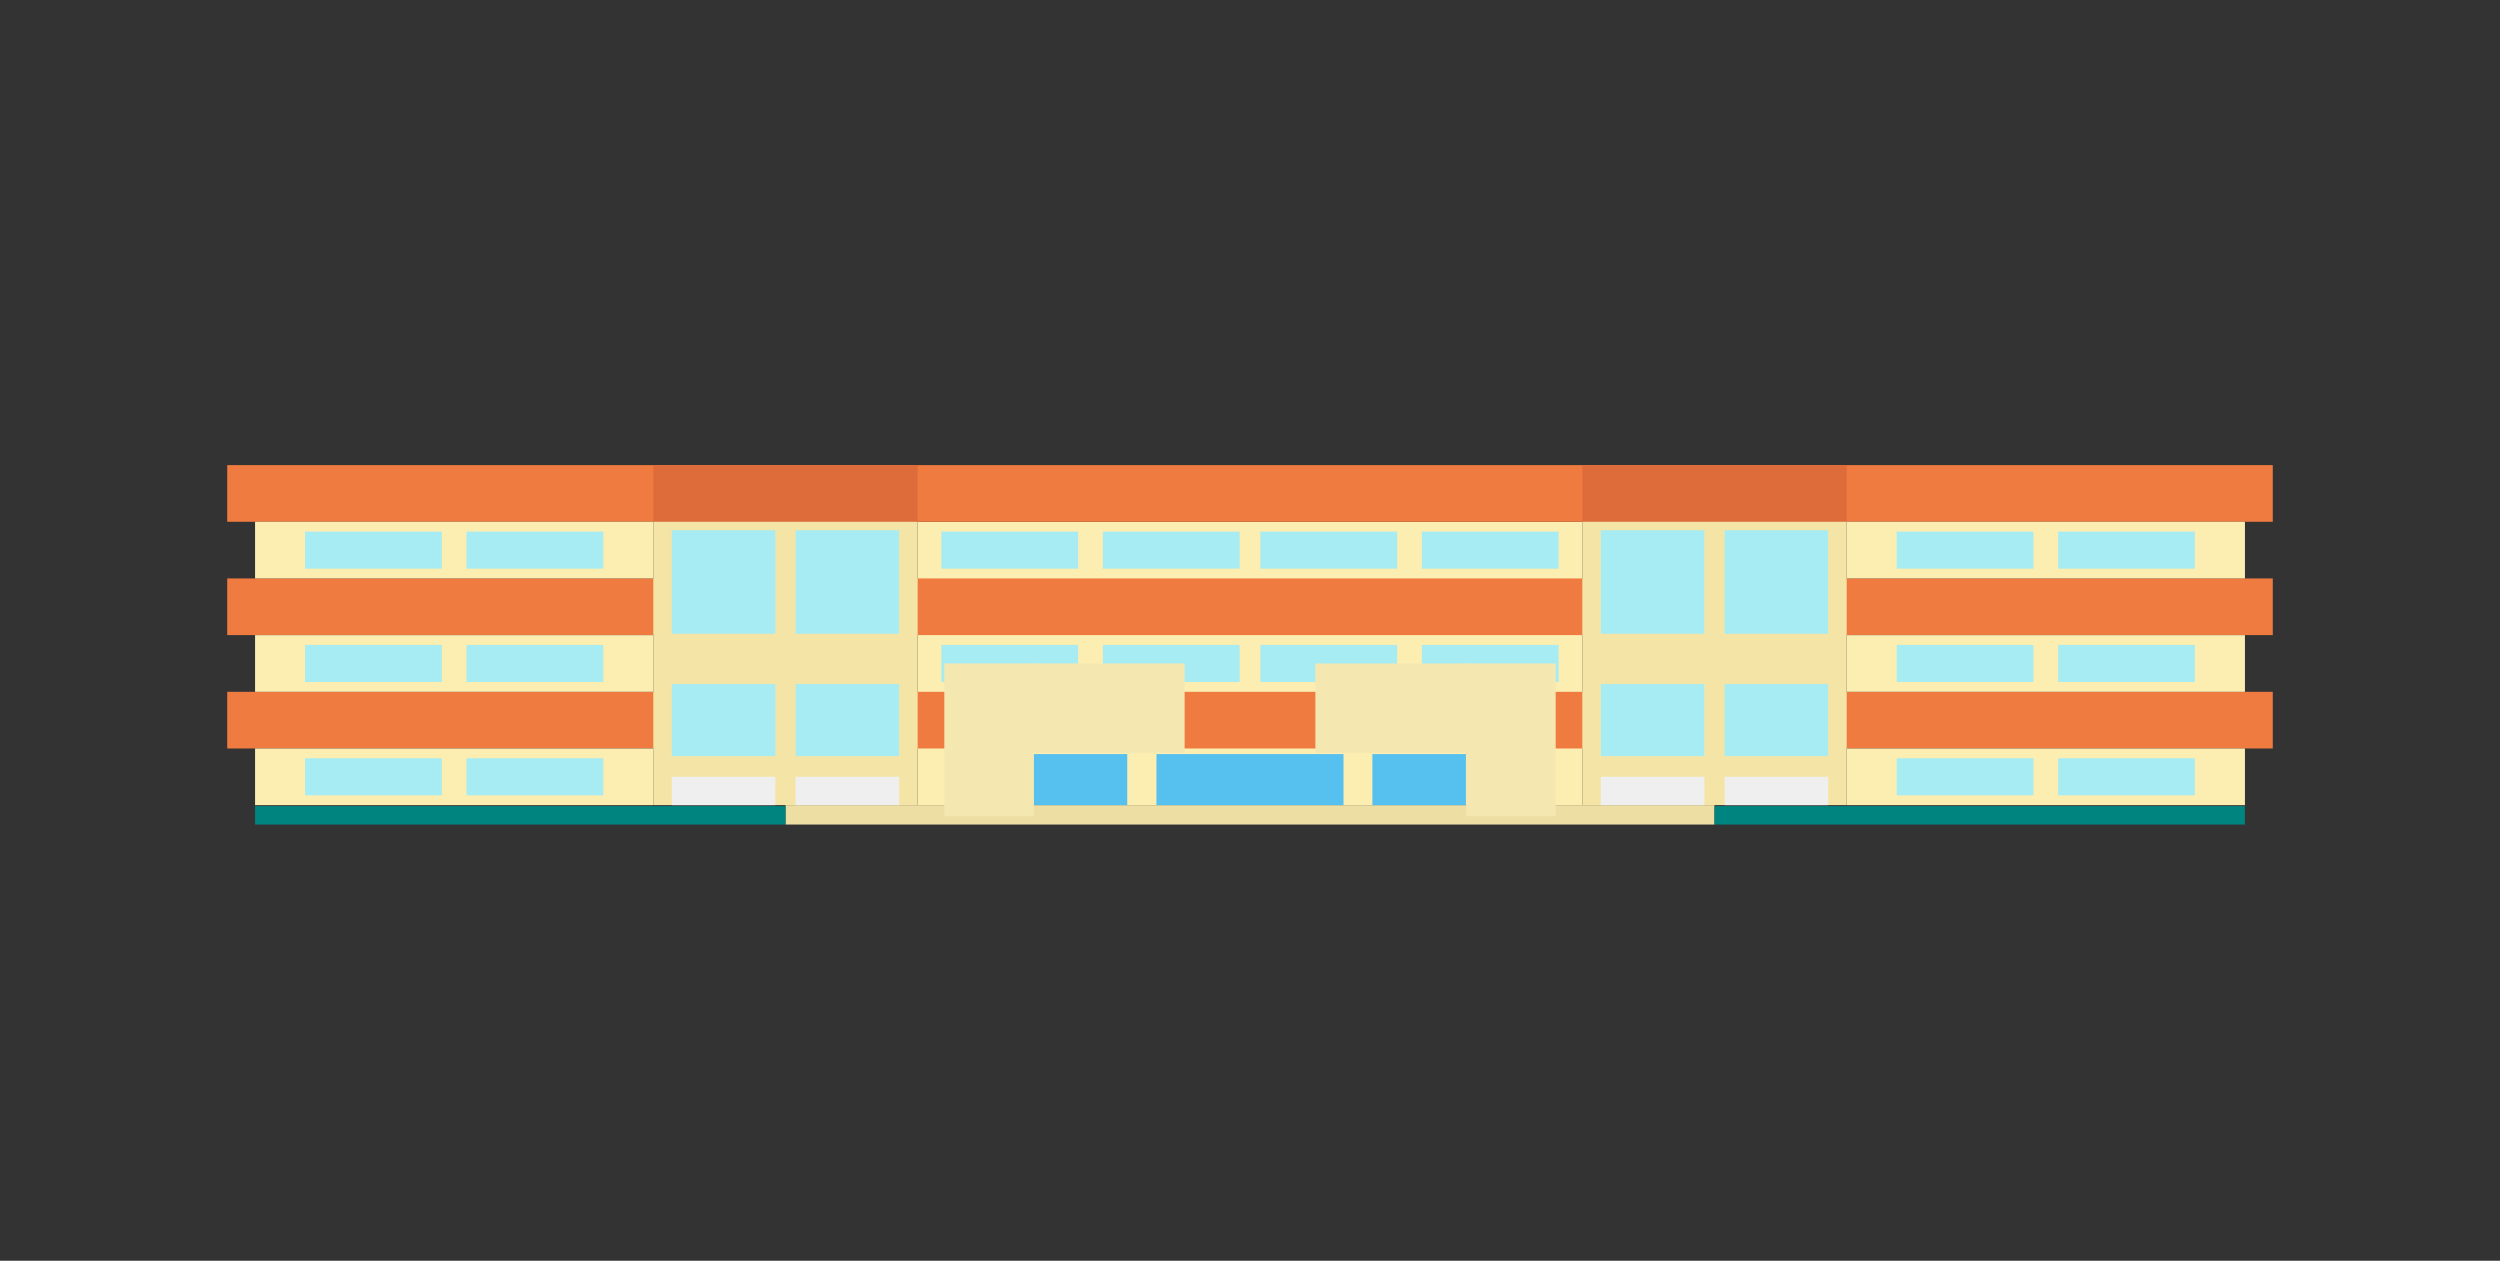 <?xml version="1.0" encoding="utf-8"?>
<!-- Generator: Adobe Illustrator 27.2.0, SVG Export Plug-In . SVG Version: 6.00 Build 0)  -->
<svg version="1.1" id="Capa_1" xmlns="http://www.w3.org/2000/svg" xmlns:xlink="http://www.w3.org/1999/xlink" x="0px" y="0px"
	 viewBox="0 0 5775 2912.3" style="enable-background:new 0 0 5775 2912.3;" xml:space="preserve">
<rect x="0" y="0" width="5775" height="2912.3" fill="#333333" stroke="none"/>
<style type="text/css">
	.st0{fill:#FEF4F2;}
	.st1{fill:#48AF94;}
	.st2{fill:#51BFA6;}
	.st3{fill:#58CCAA;}
	.st4{fill:#777777;}
	.st5{fill:#00847F;}
	.st6{fill:#EDDFA4;}
	.st7{fill:#FCEDB1;}
	.st8{fill:#EF7B41;}
	.st9{fill:#DD6C3A;}
	.st10{fill:#56C0EF;}
	.st11{fill:#F4E5A6;}
	.st12{fill:#A7ECF2;}
	.st13{fill:#EFEFEF;}
	.st14{fill:#F4E7B0;}
	.st15{fill:#FFFFFF;}
	.st16{fill:#732A09;}
	.st17{fill:#D13F3F;}
	.st18{fill:#F35454;}
	.st19{fill:#F05454;}
	.st20{fill:#DDDDDD;}
	.st21{fill:#F2F2F2;}
</style>
<g>
	<g>
		<rect x="1814.5" y="1859.9" class="st6" width="2146" height="44.8"/>
		<rect x="2119.8" y="1205.3" class="st7" width="1535.4" height="654.5"/>
		<rect x="524.9" y="1074.4" class="st8" width="4725.2" height="130.9"/>
		<rect x="524.9" y="1336.2" class="st8" width="4725.2" height="130.9"/>
		<rect x="524.9" y="1598.1" class="st8" width="4725.2" height="130.9"/>
		<g>
			<rect x="1509.2" y="1074.4" class="st9" width="610.6" height="130.9"/>
			<rect x="3655.2" y="1074.4" class="st9" width="610.6" height="130.9"/>
		</g>
		<rect x="2671.4" y="1741.9" class="st10" width="432.1" height="118"/>
		<rect x="2387.8" y="1741.9" class="st10" width="216.1" height="118"/>
		<rect x="3170.2" y="1741.9" class="st10" width="216.1" height="118"/>
		<g>
			<rect x="1509.2" y="1205.3" class="st11" width="610.6" height="654.5"/>
			<g>
				<g>
					<rect x="1551.9" y="1224.9" class="st12" width="239.1" height="239.1"/>
					<rect x="1837.9" y="1224.9" class="st12" width="239.1" height="239.1"/>
				</g>
				<g>
					<rect x="1551.9" y="1580.2" class="st12" width="239.1" height="166.5"/>
					<rect x="1837.9" y="1580.2" class="st12" width="239.1" height="166.5"/>
				</g>
				<g>
					<rect x="1551.9" y="1794.4" class="st13" width="239.1" height="65.5"/>
					<rect x="1837.9" y="1794.4" class="st13" width="239.1" height="65.5"/>
				</g>
			</g>
		</g>
		<g>
			<rect x="3655.2" y="1205.3" class="st11" width="610.6" height="654.5"/>
			<g>
				<g>
					<rect x="3697.9" y="1224.9" class="st12" width="239.1" height="239.1"/>
					<rect x="3983.9" y="1224.9" class="st12" width="239.1" height="239.1"/>
				</g>
				<g>
					<rect x="3697.9" y="1580.2" class="st12" width="239.1" height="166.5"/>
					<rect x="3983.9" y="1580.2" class="st12" width="239.1" height="166.5"/>
				</g>
				<g>
					<rect x="3697.9" y="1794.4" class="st13" width="239.1" height="65.5"/>
					<rect x="3983.9" y="1794.4" class="st13" width="239.1" height="65.5"/>
				</g>
			</g>
		</g>
		<g>
			<g>
				<rect x="589.2" y="1467.2" class="st7" width="920" height="130.9"/>
				<g>
					<rect x="704.7" y="1489.8" class="st12" width="315.9" height="85.6"/>
					<rect x="1077.7" y="1489.8" class="st12" width="315.9" height="85.6"/>
				</g>
			</g>
			<g>
				<rect x="589.2" y="1729" class="st7" width="920" height="130.9"/>
				<g>
					<rect x="704.7" y="1751.6" class="st12" width="315.9" height="85.6"/>
					<rect x="1077.7" y="1751.6" class="st12" width="315.9" height="85.6"/>
				</g>
			</g>
			<g>
				<rect x="589.2" y="1205.3" class="st7" width="920" height="130.9"/>
				<g>
					<rect x="704.7" y="1228" class="st12" width="315.9" height="85.6"/>
					<rect x="1077.7" y="1228" class="st12" width="315.9" height="85.6"/>
				</g>
			</g>
		</g>
		<g>
			<rect x="4265.8" y="1467.2" class="st7" width="920" height="130.9"/>
			<g>
				<rect x="4381.3" y="1489.8" class="st12" width="315.9" height="85.6"/>
				<rect x="4754.3" y="1489.8" class="st12" width="315.9" height="85.6"/>
			</g>
		</g>
		<g>
			<rect x="4265.8" y="1729" class="st7" width="920" height="130.9"/>
			<g>
				<rect x="4381.3" y="1751.6" class="st12" width="315.9" height="85.6"/>
				<rect x="4754.3" y="1751.6" class="st12" width="315.9" height="85.6"/>
			</g>
		</g>
		<g>
			<rect x="4265.8" y="1205.3" class="st7" width="920" height="130.9"/>
			<g>
				<rect x="4381.3" y="1228" class="st12" width="315.9" height="85.6"/>
				<rect x="4754.3" y="1228" class="st12" width="315.9" height="85.6"/>
			</g>
		</g>
		<g>
			<g>
				<g>
					<rect x="2174.6" y="1489.8" class="st12" width="315.9" height="85.6"/>
					<rect x="2547.6" y="1489.8" class="st12" width="315.9" height="85.6"/>
				</g>
				<g>
					<rect x="2174.6" y="1228" class="st12" width="315.9" height="85.6"/>
					<rect x="2547.6" y="1228" class="st12" width="315.9" height="85.6"/>
				</g>
			</g>
			<g>
				<g>
					<rect x="2911.5" y="1489.8" class="st12" width="315.9" height="85.6"/>
					<rect x="3284.5" y="1489.8" class="st12" width="315.9" height="85.6"/>
				</g>
				<g>
					<rect x="2911.5" y="1228" class="st12" width="315.9" height="85.6"/>
					<rect x="3284.5" y="1228" class="st12" width="315.9" height="85.6"/>
				</g>
			</g>
		</g>
		<g>
			<g>
				<g>
					<rect x="2181.4" y="1532.6" class="st14" width="206.5" height="352.8"/>
					
						<rect x="2456.8" y="1459.5" transform="matrix(4.490903e-11 -1 1 4.490903e-11 924.21 4195.92)" class="st14" width="206.5" height="352.8"/>
				</g>
			</g>
			<g>
				<g>
					
						<rect x="3387.1" y="1532.6" transform="matrix(-1 -4.487400e-11 4.487400e-11 -1 6980.695 3418.009)" class="st14" width="206.5" height="352.8"/>
					
						<rect x="3111.6" y="1459.5" transform="matrix(6.123234e-17 -1 1 6.123234e-17 1579.03 4850.741)" class="st14" width="206.5" height="352.8"/>
				</g>
			</g>
		</g>
	</g>
	<g>
		<rect x="3960.5" y="1862.1" class="st5" width="1225.3" height="42.6"/>
		<rect x="589.2" y="1862.1" class="st5" width="1225.3" height="42.6"/>
	</g>
</g>
</svg>
